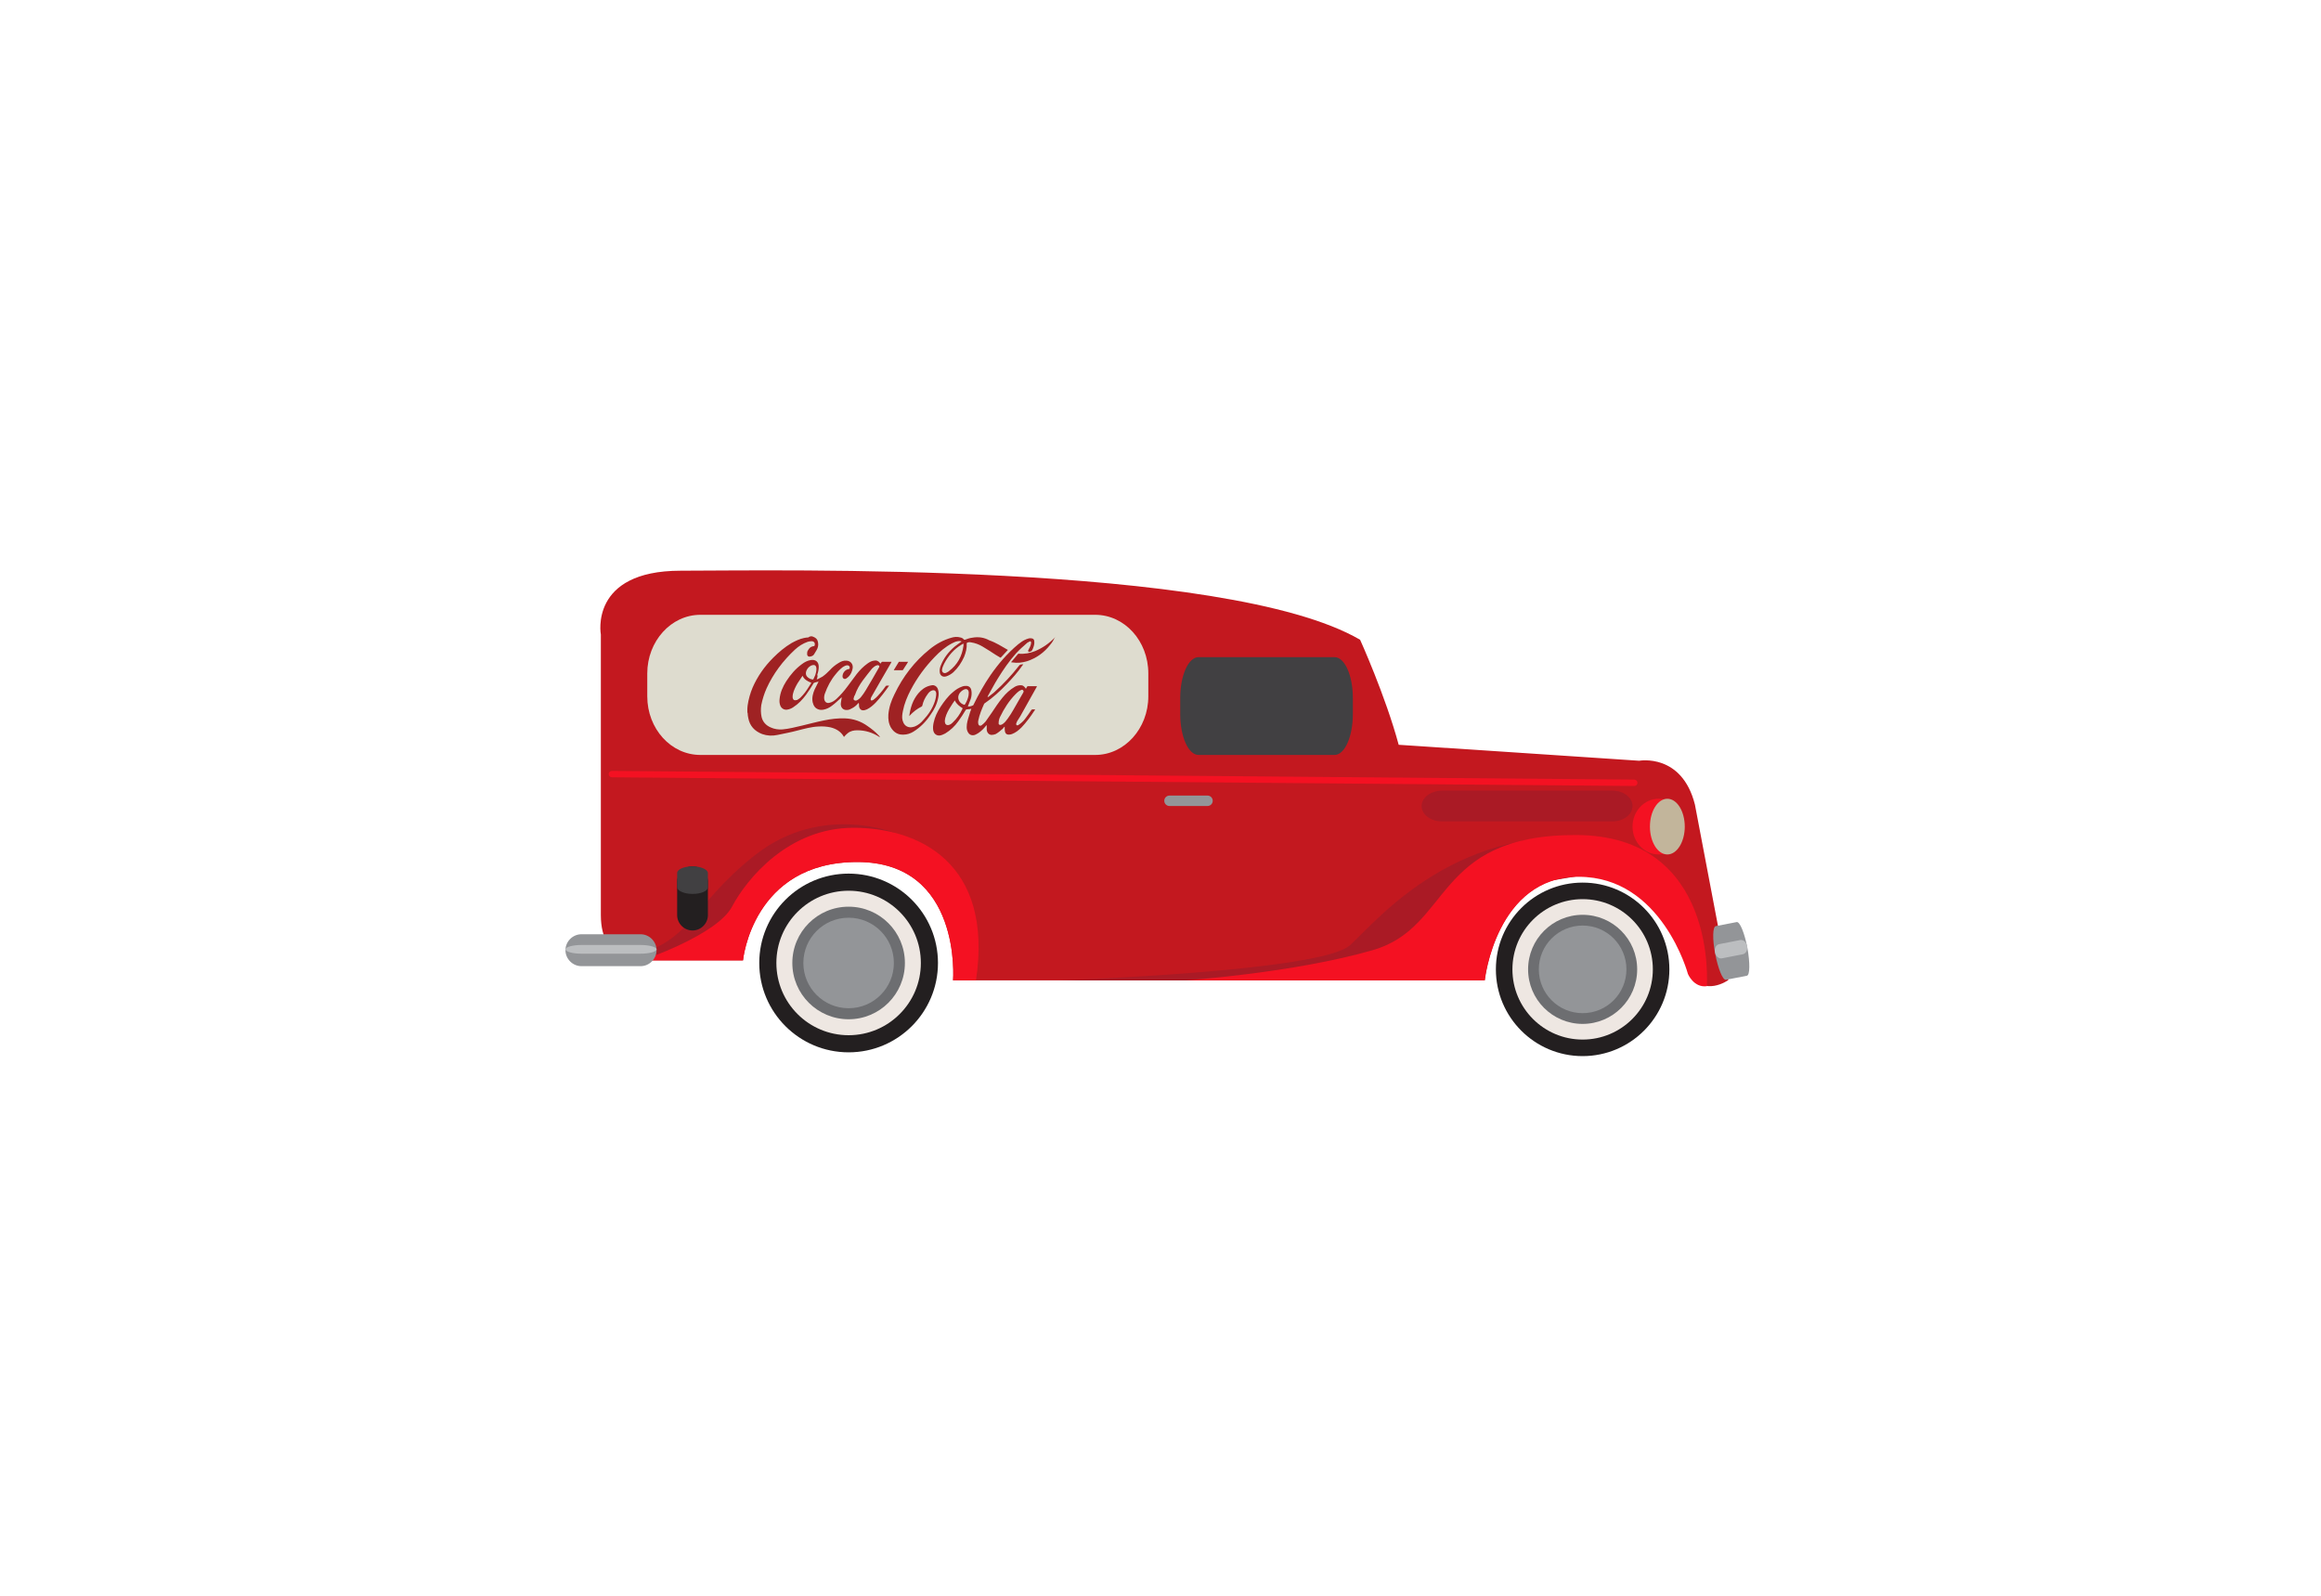<?xml version="1.0" encoding="utf-8"?>
<!-- Generator: Adobe Illustrator 18.1.1, SVG Export Plug-In . SVG Version: 6.00 Build 0)  -->
<svg version="1.1" id="Layer_1" xmlns="http://www.w3.org/2000/svg" xmlns:xlink="http://www.w3.org/1999/xlink" x="0px" y="0px"
	 viewBox="0 0 800 550" enable-background="new 0 0 800 550" xml:space="preserve">
<g>
	<path fill="#C3181F" d="M511.8,337.9H328.5c0,0,3.2-40.8-33-40.8S256.1,331,256.1,331h-34.8c0,0-14.2,1.4-14.2-15.6v-96.7
		c0,0-4.1-22,27.5-22s187.9-3.2,234.2,23.8c0,0,8.7,19.2,13.3,36.2l82.9,5.5c0,0,14.7-2.7,19.2,15.1l11.5,60.5c0,0-8.2,6-13.7-2.3
		c0,0-8.7-33.5-37.6-33.5C515.5,302.1,511.8,337.9,511.8,337.9z"/>
	<g>
		<circle fill="#231F20" cx="545.5" cy="334.1" r="29.9"/>
		<circle fill="#EEE7E2" cx="545.5" cy="334.1" r="24.2"/>
		<circle fill="#6D6E71" cx="545.5" cy="334.1" r="18.8"/>
		<circle fill="#939598" cx="545.5" cy="334.1" r="15.1"/>
	</g>
	<g>
		<circle fill="#231F20" cx="292.5" cy="331.9" r="30.8"/>
		<circle fill="#EEE7E2" cx="292.5" cy="331.9" r="24.9"/>
		<circle fill="#6D6E71" cx="292.5" cy="331.9" r="19.4"/>
		<circle fill="#939598" cx="292.5" cy="331.9" r="15.6"/>
	</g>
	<path fill="#DEDCCF" d="M223.1,240c0,11.2,8.2,20.2,18.3,20.2h136.1c10.1,0,18.3-9.1,18.3-20.2v-7.9c0-11.2-8.2-20.2-18.3-20.2
		H241.4c-10.1,0-18.3,9.1-18.3,20.2V240z"/>
	<path fill="#414042" d="M406.8,246.1c0,7.8,2.8,14.1,6.3,14.1h46.9c3.5,0,6.3-6.3,6.3-14.1v-5.5c0-7.8-2.8-14.1-6.3-14.1h-46.9
		c-3.5,0-6.3,6.3-6.3,14.1V246.1z"/>
	<path fill="#F41122" d="M209.8,266.8c0-0.6,0.5-1.1,1.1-1.1l352.4,3c0.6,0,1.1,0.5,1.1,1.1l0,0c0,0.6-0.5,1.1-1.1,1.1l-352.4-3
		C210.3,267.9,209.8,267.4,209.8,266.8L209.8,266.8z"/>
	<ellipse fill="#F41122" cx="571.7" cy="284.9" rx="9" ry="9.6"/>
	<ellipse fill="#C2B59B" cx="574.7" cy="284.9" rx="6" ry="9.6"/>
	<path fill="#939598" d="M591.2,328.8c1,5.1,2.6,9.1,3.7,8.9l7.2-1.4c1.1-0.2,1.1-4.5,0.2-9.6l0,0c-1-5.1-2.6-9.1-3.7-8.9l-7.2,1.4
		C590.3,319.4,590.2,323.7,591.2,328.8L591.2,328.8z"/>
	<path fill="#BCBEC0" d="M591.1,328.2c0.3,1.4,1.3,2.3,2.4,2.1l7.2-1.4c1.1-0.2,1.7-1.5,1.5-2.8l0,0c-0.3-1.4-1.3-2.3-2.4-2.1
		l-7.2,1.4C591.5,325.6,590.8,326.9,591.1,328.2L591.1,328.2z"/>
	<g id="KRyJ1s.tif_4_">
		<g>
			<path fill="#9F2223" d="M279.8,219.3c0.3,0.1,0.7,0.2,1,0.4c0.8,0.4,1.1,1.1,1.2,2c0.1,0.8-0.1,1.6-0.5,2.3
				c-0.3,0.5-0.6,1-0.9,1.5c-0.3,0.5-0.8,0.7-1.4,0.8c-0.5,0.1-1-0.2-1-0.8c0-0.4,0-0.9,0.2-1.2c0.4-0.7,0.8-1.3,1.6-1.5
				c0.2,0,0.3-0.1,0.5-0.1c0.2,0,0.3-0.1,0.3-0.3c0.2-0.8-0.2-1.4-1.1-1.4c-0.4,0-0.9,0.1-1.3,0.2c-1.7,0.6-3.1,1.5-4.4,2.7
				c-4.1,3.8-7.5,8.3-9.8,13.4c-0.8,1.8-1.4,3.7-1.8,5.7c-0.2,1.4-0.2,2.7,0.1,4.1c0.4,1.7,1.5,2.9,3.1,3.6c1.3,0.6,2.7,0.8,4.1,0.7
				c2.3-0.2,4.5-0.8,6.7-1.3c2.5-0.6,5.1-1.3,7.6-1.8c2.4-0.5,4.8-0.8,7.3-0.7c2.8,0.1,5.5,1,7.8,2.7c1.3,0.9,2.6,1.9,3.7,3.1
				c0.2,0.2,0.4,0.4,0.5,0.7c-0.1,0-0.1-0.1-0.2-0.1c-2.3-1.5-4.8-2.3-7.6-2.3c-1.2,0-2.3,0.2-3.3,1c-0.5,0.4-0.9,0.8-1.3,1.3
				c0,0,0,0,0,0c-1-1.8-2.6-2.8-4.6-3.3c-1.4-0.3-2.8-0.4-4.2-0.3c-2.5,0.1-4.9,0.8-7.3,1.4c-2.2,0.6-4.5,1-6.8,1.5
				c-1.8,0.4-3.6,0.3-5.3-0.3c-2.6-1-4.3-2.8-4.8-5.6c-0.1-0.5-0.2-1.1-0.2-1.6c0-0.1,0-0.2-0.1-0.2c0-0.5,0-1,0-1.4
				c0-0.4,0.1-0.8,0.1-1.1c0.3-2.1,0.9-4.2,1.7-6.1c1.7-3.9,4.1-7.3,7.1-10.3c1.9-1.9,4-3.7,6.4-5.1c1.3-0.7,2.7-1.4,4.2-1.7
				c0.5-0.1,1-0.2,1.5-0.2C279.1,219.3,279.5,219.3,279.8,219.3z"/>
			<path fill="#9F2223" d="M354.3,224.4c0.2-0.5,0.5-1,0.7-1.4c0.2-0.5,0.4-1,0.4-1.5c0-0.4-0.2-0.6-0.5-0.4c-0.4,0.2-0.7,0.3-1,0.6
				c-1.3,1.1-2.6,2.3-3.7,3.5c-2.4,2.7-4.4,5.6-6.3,8.7c-1.2,1.9-2.2,3.9-3.3,5.8c-0.1,0.2-0.2,0.4-0.2,0.6c0.1-0.1,0.3-0.1,0.4-0.2
				c0.7-0.6,1.5-1.1,2.1-1.7c3-2.7,5.8-5.7,8.3-8.9c0.2-0.3,0.5-0.5,0.9-0.5c0.2,0,0.4,0,0.6-0.1c-0.1,0.2-0.2,0.4-0.4,0.6
				c-1.6,2.3-3.4,4.3-5.3,6.3c-2.3,2.4-4.8,4.7-7.6,6.6c-0.1,0.1-0.2,0.1-0.2,0.2c-0.8,1.8-1.6,3.7-2,5.7c-0.1,0.4-0.1,0.8,0,1.2
				c0.1,0.6,0.6,0.8,1.1,0.5c0.5-0.4,1-0.8,1.4-1.3c0.7-1,1.4-2,2.1-3c1.2-1.8,2.3-3.5,3.7-5.2c1.2-1.5,2.6-2.8,4.3-3.8
				c0.7-0.4,1.5-0.6,2.4-0.5c0.5,0.1,0.9,0.5,1.2,0.9c0.1,0.1,0.1,0.2,0.2,0.3c0.1-0.2,0.3-0.5,0.4-0.7c0.1-0.1,0.2-0.2,0.2-0.2
				c1,0,2.1,0,3.1,0c0,0,0,0,0.1,0c0,0.1-0.1,0.2-0.1,0.3c-1.6,2.8-3.1,5.6-4.7,8.4c-0.6,1.1-1.2,2.2-1.9,3.2
				c-0.2,0.3-0.3,0.6-0.4,0.9c-0.1,0.2-0.1,0.4,0.1,0.6c0.2,0.2,0.4,0.1,0.6,0c0.9-0.6,1.7-1.3,2.3-2.1c0.8-1,1.5-2.1,2.2-3.1
				c0.1-0.1,0.2-0.2,0.4-0.2c0.3,0,0.5,0,0.9,0c-0.1,0.2-0.2,0.4-0.3,0.5c-1.3,2-2.7,3.9-4.4,5.7c-1,1-2,1.8-3.3,2.3
				c-0.3,0.1-0.7,0.2-1.1,0.2c-0.7,0-1.1-0.3-1.3-1c-0.1-0.4-0.1-0.9-0.1-1.4c0-0.1,0-0.2,0-0.3c0,0,0,0-0.1,0
				c-0.2,0.2-0.4,0.4-0.5,0.6c-0.8,0.7-1.6,1.4-2.5,1.9c-0.5,0.2-1,0.3-1.5,0.3c-0.9-0.1-1.5-0.8-1.6-1.8c0-0.4,0-0.8,0-1.2
				c0-0.1,0-0.2,0-0.4c-0.1,0.1-0.2,0.2-0.3,0.3c-0.7,0.9-1.5,1.7-2.5,2.4c-0.4,0.3-0.9,0.5-1.3,0.7c-1,0.3-1.9,0-2.4-1
				c-0.3-0.5-0.4-1.1-0.4-1.7c0-1.4,0.4-2.6,0.8-3.9c0.2-0.8,0.5-1.6,0.8-2.4c-0.2,0-0.3,0-0.4,0.1c-0.4,0-0.8,0.1-1.2,0.1
				c-0.2,0-0.3,0.1-0.4,0.3c-0.8,1.3-1.6,2.6-2.5,3.8c-1.2,1.7-2.7,3.1-4.5,4.2c-0.6,0.3-1.2,0.6-1.9,0.7c-1.3,0.1-2-0.8-2.2-1.6
				c-0.2-0.9-0.1-1.9,0.1-2.8c0.4-2,1.3-3.8,2.4-5.5c1.2-1.8,2.5-3.6,4.2-5c1-0.9,2.1-1.6,3.3-2c0.5-0.2,1-0.2,1.5-0.2
				c1,0.1,1.5,0.8,1.6,1.5c0.2,1,0.1,2-0.2,3c-0.3,0.8-0.6,1.6-0.9,2.3c0,0.1-0.1,0.2-0.1,0.3c0.7,0,1.2-0.1,1.8-0.4
				c0.1,0,0.1-0.2,0.2-0.3c1.7-3.5,3.6-6.9,5.8-10.1c2.7-3.9,5.8-7.5,9.5-10.6c0.9-0.7,1.8-1.4,2.9-1.8c0.5-0.2,1.1-0.4,1.6-0.3
				c0.7,0,1.1,0.4,1.1,1.1c0.1,0.9-0.2,1.7-0.5,2.5c-0.4,0.9-0.5,0.9-1.4,1.1C354.4,224.4,354.4,224.4,354.3,224.4z M344.2,249.4
				c0,0.3,0.4,0.6,0.9,0.4c0.2-0.1,0.5-0.2,0.7-0.4c0.7-0.5,1.1-1.2,1.6-1.8c1.3-1.8,2.3-3.7,3.4-5.6c0.6-1.1,1.3-2.2,1.9-3.3
				c0.1-0.2,0.2-0.5,0-0.7c-0.2-0.3-0.4-0.3-0.7-0.2c-0.3,0.1-0.6,0.3-0.9,0.5c-0.4,0.3-0.7,0.6-1,0.9c-2.3,2.3-4,5-5.4,7.9
				C344.4,247.7,344.2,248.4,344.2,249.4z M329.1,241.4c-0.5,0.7-1,1.4-1.4,2.1c-0.8,1.2-1.5,2.5-1.9,4c-0.1,0.5-0.2,1-0.1,1.5
				c0.1,0.7,0.6,1,1.2,0.9c0.6-0.1,1.1-0.5,1.5-0.9c1.4-1.3,2.5-2.9,3.3-4.6c0-0.1,0.1-0.2,0.1-0.3
				C330.7,243.4,329.7,242.7,329.1,241.4z M333.9,239c0-0.2,0-0.3,0-0.5c-0.1-0.6-0.4-1-1-1c-0.2,0-0.5,0.1-0.7,0.2
				c-0.6,0.3-1.1,0.7-1.5,1.3c-1,1.6-0.1,3.4,1.6,3.9c0.1,0,0.2,0,0.3-0.1c0.2-0.3,0.3-0.6,0.5-0.9C333.5,241,333.9,240,333.9,239z"
				/>
			<path fill="#9F2223" d="M281.5,234.1c0.2,0,0.4,0,0.5-0.1c0.5-0.3,1-0.5,1.5-0.8c1-0.7,1.8-1.5,2.6-2.3c0.8-0.9,1.8-1.7,2.8-2.3
				c0.9-0.6,1.8-1,2.9-0.9c1.4,0.1,2.3,1.2,2.1,2.6c-0.2,1.1-0.6,2.1-1.4,2.9c-0.3,0.3-0.6,0.5-0.9,0.7c-0.6,0.3-1.2-0.1-1.2-0.8
				c0-1.2,1-2.4,2.2-2.5c0.1,0,0.2-0.1,0.2-0.1c0.2-0.4,0.1-1.1-0.7-1.2c-0.6,0-1.1,0.3-1.6,0.6c-0.9,0.7-1.7,1.5-2.4,2.4
				c-1.7,2-2.9,4.3-3.8,6.8c-0.2,0.6-0.3,1.2-0.2,1.9c0.2,1,0.9,1.5,1.9,1.2c0.9-0.2,1.6-0.7,2.3-1.3c1.4-1.3,2.7-2.8,3.8-4.3
				c1.1-1.4,2.1-2.9,3.2-4.3c1.1-1.4,2.3-2.6,3.7-3.6c0.7-0.5,1.4-0.9,2.2-1c0.9-0.2,1.6,0.1,2.2,0.9c0,0,0.1,0.1,0.1,0.1
				c0,0,0.1-0.1,0.1-0.1c0.2-0.5,0.5-0.6,1-0.5c0.8,0,1.6,0,2.4,0c0.1,0,0.2,0,0.3,0c-0.1,0.2-0.2,0.3-0.2,0.4
				c-2.3,3.9-4.5,7.8-6.8,11.8c-0.1,0.2-0.2,0.5-0.2,0.7c0,0.4,0.2,0.5,0.5,0.4c0.3-0.1,0.5-0.2,0.7-0.4c0.8-0.6,1.5-1.4,2.2-2.2
				c0.6-0.7,1.2-1.5,1.7-2.2c0.1-0.2,0.3-0.3,0.5-0.3c0.2,0,0.5,0,0.8,0c0,0.1-0.1,0.1-0.1,0.1c-1.4,2-2.9,4-4.6,5.8
				c-0.9,0.9-1.8,1.7-3,2.3c-0.5,0.2-1,0.4-1.6,0.3c-0.6-0.1-1-0.7-1.1-1.3c0-0.4,0-0.8-0.1-1.3c-0.1,0.1-0.1,0.2-0.2,0.2
				c-0.6,0.7-1.3,1.3-2.1,1.7c-0.5,0.3-1.1,0.6-1.7,0.6c-1.2,0.1-2.1-0.6-2.2-1.9c0-0.7,0.2-1.5,0.3-2.2c0-0.1,0-0.2,0-0.3
				c-0.1,0.1-0.2,0.2-0.2,0.2c-1,0.9-2,1.9-3.1,2.7c-0.9,0.7-1.9,1.2-3,1.4c-0.6,0.1-1.2,0.1-1.7-0.1c-1.2-0.4-1.7-1.3-2-2.5
				c-0.3-1.6,0.1-3,0.7-4.4c0.4-0.8,0.8-1.6,1.2-2.4c0-0.1,0.1-0.2,0.2-0.3c-0.4,0.1-0.8,0.2-1.2,0.3c-0.4,0.1-0.6,0.2-0.7,0.5
				c-0.8,1.3-1.6,2.6-2.5,3.8c-1.2,1.6-2.6,3.1-4.3,4.2c-0.7,0.5-1.5,0.8-2.3,0.9c-0.9,0.1-1.8-0.4-2.2-1.3
				c-0.3-0.7-0.4-1.5-0.3-2.3c0.2-2.3,1.1-4.3,2.3-6.2c1.5-2.3,3.2-4.3,5.4-5.9c0.9-0.7,1.9-1.2,3-1.4c1.7-0.3,2.8,0.6,2.8,2.3
				c0,0.9-0.2,1.9-0.5,2.7C281.9,233.2,281.7,233.6,281.5,234.1z M294.2,240.8c0,0.3,0.1,0.5,0.4,0.6c0.2,0.1,0.5,0.1,0.7,0
				c0.6-0.3,1.1-0.7,1.5-1.2c0.6-0.7,1.1-1.5,1.6-2.3c1.6-2.6,3.1-5.3,4.6-7.9c0.2-0.3,0.1-0.5-0.2-0.7c-0.3-0.1-0.5,0-0.8,0.1
				c-0.5,0.2-1,0.6-1.4,1c-1.1,1.4-2.2,2.7-3.2,4.1c-1.1,1.5-2.1,3.2-2.7,5C294.4,239.9,294.3,240.4,294.2,240.8z M276.6,232.9
				c-0.1,0.1-0.1,0.1-0.1,0.2c-0.5,0.8-1.1,1.6-1.6,2.4c-0.7,1.2-1.3,2.4-1.6,3.7c-0.1,0.4-0.1,0.8-0.1,1.2c0.1,0.8,0.6,1.1,1.3,0.9
				c0.2,0,0.4-0.1,0.5-0.2c0.7-0.4,1.2-0.9,1.7-1.5c1.1-1.2,1.9-2.6,2.8-4c0.1-0.1,0.1-0.2,0.1-0.3
				C278.3,234.8,277.2,234.2,276.6,232.9z M281.4,230.7c0-0.1,0-0.2,0-0.4c-0.1-0.9-0.6-1.3-1.5-1c-0.2,0-0.3,0.1-0.5,0.2
				c-0.7,0.4-1.2,1-1.5,1.8c-0.2,0.6-0.2,1.3,0.2,1.8c0.5,0.6,1.2,1,2,1.1c0.2,0,0.2,0,0.3-0.2c0.2-0.4,0.4-0.9,0.6-1.3
				C281.2,232,281.4,231.4,281.4,230.7z"/>
			<path fill="#9F2223" d="M347.4,224c-0.8,0.9-1.6,1.7-2.4,2.6c-0.1,0.1-0.2,0.1-0.3,0c-0.5-0.3-1-0.6-1.5-0.9
				c-1.5-1-3.1-2-4.6-2.9c-1.2-0.7-2.5-1.2-3.9-1.4c-0.4-0.1-0.9-0.1-1.3,0.1c-0.1,0-0.2,0.1-0.2,0.3c0.1,1.6-0.3,3.1-0.9,4.6
				c-0.9,2-2.1,3.8-3.7,5.3c-0.7,0.6-1.5,1.1-2.4,1.4c-1.2,0.4-2.2-0.2-2.3-1.5c-0.1-0.8,0.1-1.6,0.4-2.3c1-2.5,2.6-4.6,4.7-6.4
				c0.7-0.6,1.5-1.1,2.3-1.7c0,0,0.1-0.1,0.2-0.1c-0.5-0.2-0.9-0.2-1.4-0.1c-0.7,0.1-1.3,0.4-1.9,0.7c-2.3,1.2-4.3,2.9-6,4.7
				c-3.3,3.4-6.1,7.2-8.3,11.4c-1.2,2.3-2.2,4.7-2.7,7.3c-0.2,1.1-0.4,2.1-0.1,3.2c0.3,1.1,0.9,2,2.1,2.3c0.7,0.2,1.4,0,2.1-0.2
				c1.2-0.5,2.2-1.3,3-2.3c1.7-1.8,3.1-3.9,3.9-6.3c0.3-0.9,0.5-1.9,0.5-2.8c-0.1-0.9-0.6-1.3-1.5-1c-0.6,0.2-1.1,0.7-1.5,1.3
				c-0.9,1.2-1.5,2.5-1.8,3.9c0,0.1-0.1,0.2-0.2,0.3c-1.6,0.8-2.9,1.8-4.1,3.1c0,0-0.1,0.1-0.2,0.2c0.4-2.9,1.2-5.5,3.1-7.8
				c1.1-1.3,2.4-2.3,4.1-2.7c0.4-0.1,0.9-0.2,1.3-0.1c0.7,0.2,1.2,0.7,1.4,1.4c0.3,0.9,0.3,1.9,0.1,2.8c-0.4,2.2-1.4,4.2-2.7,6
				c-1.6,2.4-3.5,4.3-5.9,5.8c-1,0.6-2.2,1-3.4,1c-1.9,0.1-3.3-0.8-4.3-2.4c-0.8-1.4-1-2.9-0.9-4.5c0.2-2.5,1-4.8,2.1-7
				c2.9-6.1,6.9-11.3,12.1-15.5c2.2-1.8,4.7-3.2,7.5-4c1-0.3,2-0.4,3.1-0.1c0.5,0.1,0.9,0.3,1.2,0.7c0.1,0.1,0.2,0.1,0.4,0.1
				c0.8-0.3,1.6-0.6,2.5-0.7c2.1-0.4,4.1-0.1,5.9,0.9C343.3,221.5,345.3,222.8,347.4,224C347.4,224,347.4,224,347.4,224z
				 M332.1,221.8c-0.3,0.2-0.5,0.3-0.7,0.4c-2.7,1.6-4.6,3.9-6,6.6c-0.3,0.6-0.6,1.3-0.7,2c-0.1,0.9,0.6,1.4,1.4,1.1
				c0.3-0.2,0.7-0.3,1-0.6c2.9-2.2,4.5-5.1,5-8.8C332.1,222.4,332.1,222.1,332.1,221.8z"/>
			<path fill="#9F2223" d="M363.7,219.5c-0.5,1-1,1.9-1.7,2.7c-2.1,2.7-4.7,4.6-8,5.7c-1.7,0.5-3.3,0.7-5.1,0.4c0,0-0.1,0-0.1,0
				c-0.1,0-0.2,0-0.3-0.1c0.1-0.1,0.1-0.2,0.2-0.2c0.7-0.8,1.4-1.7,2.1-2.5c0.1-0.1,0.2-0.2,0.3-0.2c2,0.2,3.9-0.2,5.7-0.9
				c2.6-1.1,4.9-2.7,6.8-4.7C363.6,219.5,363.6,219.5,363.7,219.5z"/>
			<path fill="#9F2223" d="M313,228.1c-0.3,0.5-0.5,0.9-0.8,1.3c-0.3,0.5-0.6,0.9-0.9,1.4c0,0.1-0.2,0.2-0.2,0.2c-1,0-1.9,0-2.9,0
				c0,0,0,0-0.1,0c0,0,0-0.1,0-0.1c0.5-0.9,1.1-1.7,1.6-2.6c0-0.1,0.1-0.2,0.2-0.2C310.9,228.1,311.9,228.1,313,228.1z"/>
		</g>
	</g>
	<path fill="#AA1A25" d="M490,277.8c0,2.9,3.1,5.3,6.9,5.3h58.9c3.8,0,6.9-2.4,6.9-5.3l0,0c0-2.9-3.1-5.3-6.9-5.3h-58.9
		C493.1,272.6,490,274.9,490,277.8L490,277.8z"/>
	<path fill="#939598" d="M401.3,276c0,1,0.8,1.8,1.8,1.8h13.1c1,0,1.8-0.8,1.8-1.8l0,0c0-1-0.8-1.8-1.8-1.8h-13.1
		C402.1,274.2,401.3,275,401.3,276L401.3,276z"/>
	<path fill="#AA1A25" d="M364.9,337.9c0,0,90.3-3,100.4-12.1c10.1-9.2,36.8-42.8,89.2-36.9l4.3,10.5l-41.7,7.1l-19.9,31.4H364.9z"/>
	<path fill="#F41122" d="M588.3,339.9c0,0,4-52.1-45.2-52.1s-42.5,31.8-70,39.7s-64.5,10.4-64.5,10.4h103.1c0,0,4-35.7,32.5-35.7
		c28.6,0,37.6,33.5,37.6,33.5S583.8,340.5,588.3,339.9z"/>
	<path fill="#AA1A25" d="M308.4,287.1c0,0-25.1-10.4-48,7.5s-22.5,32.1-46.3,35.3l30.7-2.3C244.8,327.5,263.8,288.8,308.4,287.1z"/>
	<path fill="#F41122" d="M328.5,337.9c0,0,3.2-40.8-33-40.8S256.1,331,256.1,331h-34.8c0,0,25.8-8.7,31-18.5s19.6-27.2,41.9-27.2
		s48.3,11.9,42.2,52.6H328.5z"/>
	<path fill="#231F20" d="M233.4,315.4c0,2.9,2.4,5.3,5.3,5.3l0,0c2.9,0,5.3-2.4,5.3-5.3v-11.5c0-2.9-2.4-5.3-5.3-5.3l0,0
		c-2.9,0-5.3,2.4-5.3,5.3V315.4z"/>
	<path fill="#414042" d="M233.4,305.8c0,1.2,2.4,2.3,5.3,2.3l0,0c2.9,0,5.3-1,5.3-2.3v-4.9c0-1.2-2.4-2.3-5.3-2.3l0,0
		c-2.9,0-5.3,1-5.3,2.3V305.8z"/>
	<path fill="#939598" d="M194.9,327.5c0,3,2.5,5.5,5.5,5.5h20.4c3,0,5.5-2.5,5.5-5.5l0,0c0-3-2.5-5.5-5.5-5.5h-20.4
		C197.4,322,194.9,324.5,194.9,327.5L194.9,327.5z"/>
	<path fill="#BCBEC0" d="M194.9,327.2c0,0.8,2.5,1.5,5.5,1.5h20.4c3,0,5.5-0.7,5.5-1.5l0,0c0-0.8-2.5-1.5-5.5-1.5h-20.4
		C197.4,325.7,194.9,326.4,194.9,327.2L194.9,327.2z"/>
</g>
</svg>
